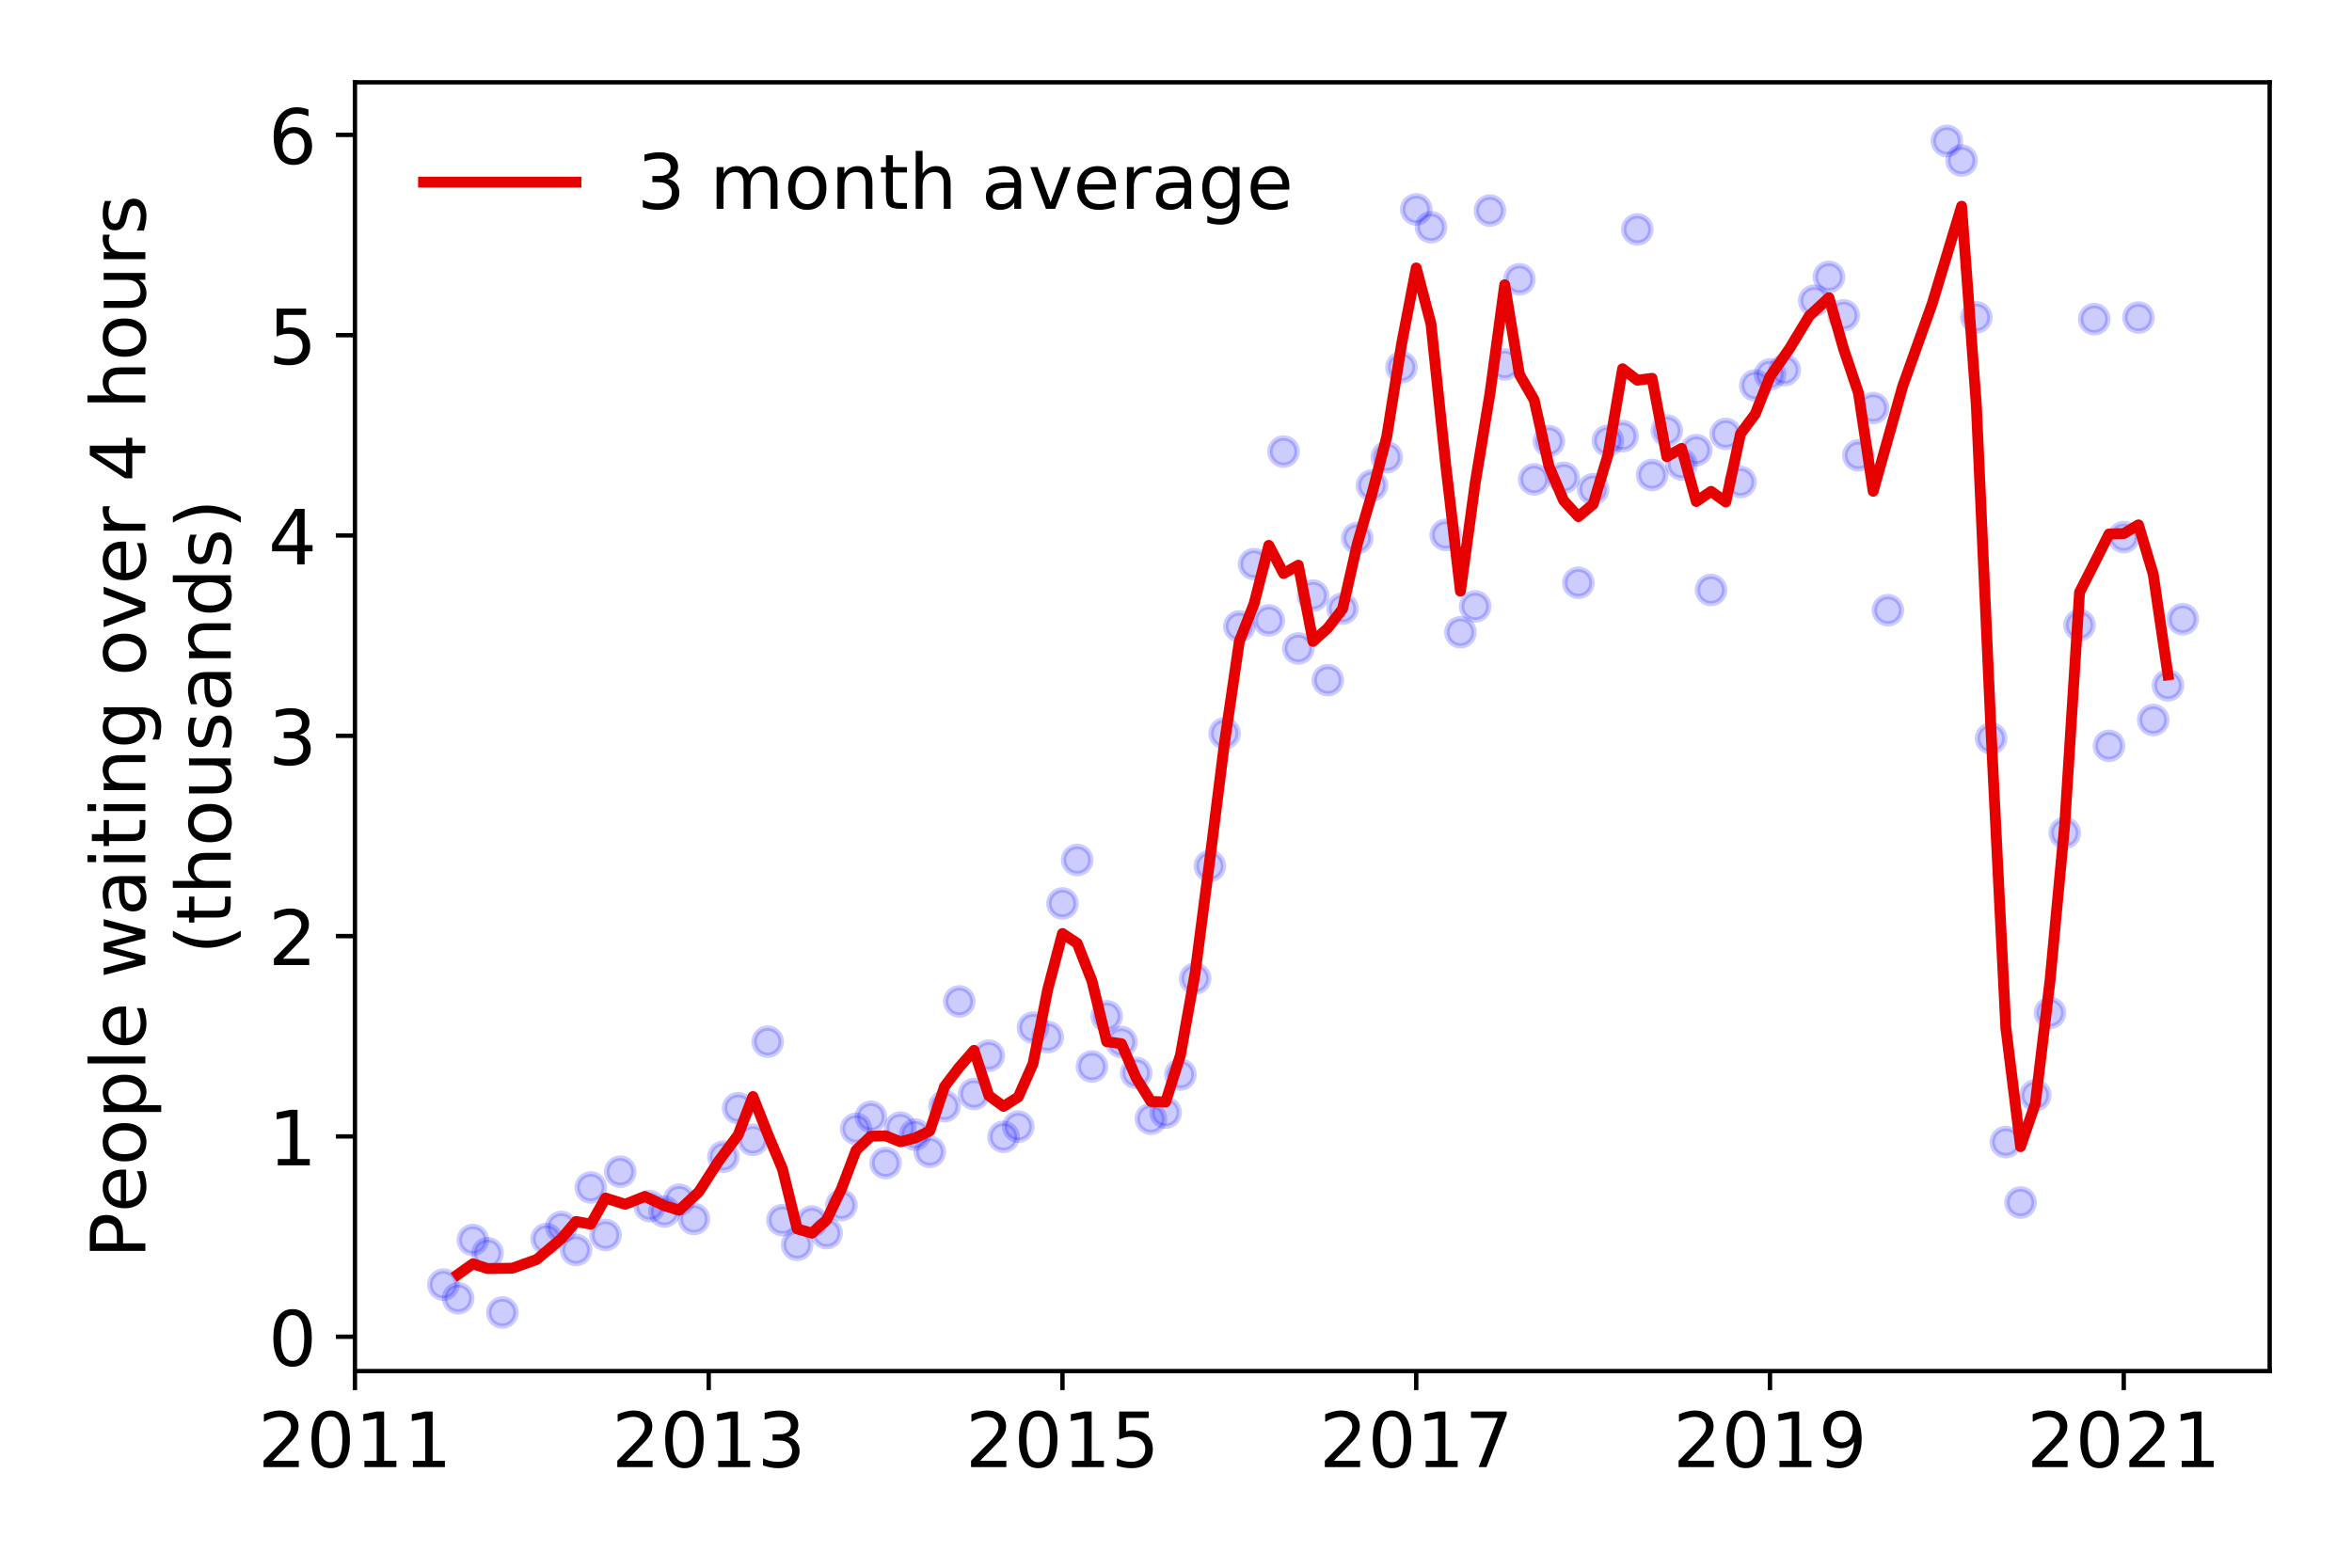 <?xml version="1.0" encoding="utf-8" standalone="no"?>
<!DOCTYPE svg PUBLIC "-//W3C//DTD SVG 1.1//EN"
  "http://www.w3.org/Graphics/SVG/1.1/DTD/svg11.dtd">
<!-- Created with matplotlib (https://matplotlib.org/) -->
<svg height="288pt" version="1.1" viewBox="0 0 432 288" width="432pt" xmlns="http://www.w3.org/2000/svg" xmlns:xlink="http://www.w3.org/1999/xlink">
 <defs>
  <style type="text/css">
*{stroke-linecap:butt;stroke-linejoin:round;}
  </style>
 </defs>
 <g id="figure_1">
  <g id="patch_1">
   <path d="M 0 288 
L 432 288 
L 432 0 
L 0 0 
z
" style="fill:#ffffff;"/>
  </g>
  <g id="axes_1">
   <g id="patch_2">
    <path d="M 65.195 251.88 
L 416.88 251.88 
L 416.88 15.12 
L 65.195 15.12 
z
" style="fill:#ffffff;"/>
   </g>
   <g id="matplotlib.axis_1">
    <g id="xtick_1">
     <g id="line2d_1">
      <defs>
       <path d="M 0 0 
L 0 3.5 
" id="md098ef3bc3" style="stroke:#000000;stroke-width:0.8;"/>
      </defs>
      <g>
       <use style="stroke:#000000;stroke-width:0.8;" x="65.195" xlink:href="#md098ef3bc3" y="251.88"/>
      </g>
     </g>
     <g id="text_1">
      <!-- 2011 -->
      <defs>
       <path d="M 19.188 8.297 
L 53.609 8.297 
L 53.609 0 
L 7.328 0 
L 7.328 8.297 
Q 12.938 14.109 22.625 23.891 
Q 32.328 33.688 34.812 36.531 
Q 39.547 41.844 41.422 45.531 
Q 43.312 49.219 43.312 52.781 
Q 43.312 58.594 39.234 62.25 
Q 35.156 65.922 28.609 65.922 
Q 23.969 65.922 18.812 64.312 
Q 13.672 62.703 7.812 59.422 
L 7.812 69.391 
Q 13.766 71.781 18.938 73 
Q 24.125 74.219 28.422 74.219 
Q 39.75 74.219 46.484 68.547 
Q 53.219 62.891 53.219 53.422 
Q 53.219 48.922 51.531 44.891 
Q 49.859 40.875 45.406 35.406 
Q 44.188 33.984 37.641 27.219 
Q 31.109 20.453 19.188 8.297 
z
" id="DejaVuSans-50"/>
       <path d="M 31.781 66.406 
Q 24.172 66.406 20.328 58.906 
Q 16.5 51.422 16.5 36.375 
Q 16.5 21.391 20.328 13.891 
Q 24.172 6.391 31.781 6.391 
Q 39.453 6.391 43.281 13.891 
Q 47.125 21.391 47.125 36.375 
Q 47.125 51.422 43.281 58.906 
Q 39.453 66.406 31.781 66.406 
z
M 31.781 74.219 
Q 44.047 74.219 50.516 64.516 
Q 56.984 54.828 56.984 36.375 
Q 56.984 17.969 50.516 8.266 
Q 44.047 -1.422 31.781 -1.422 
Q 19.531 -1.422 13.062 8.266 
Q 6.594 17.969 6.594 36.375 
Q 6.594 54.828 13.062 64.516 
Q 19.531 74.219 31.781 74.219 
z
" id="DejaVuSans-48"/>
       <path d="M 12.406 8.297 
L 28.516 8.297 
L 28.516 63.922 
L 10.984 60.406 
L 10.984 69.391 
L 28.422 72.906 
L 38.281 72.906 
L 38.281 8.297 
L 54.391 8.297 
L 54.391 0 
L 12.406 0 
z
" id="DejaVuSans-49"/>
      </defs>
      <g transform="translate(47.38 269.518)scale(0.14 -0.14)">
       <use xlink:href="#DejaVuSans-50"/>
       <use x="63.623" xlink:href="#DejaVuSans-48"/>
       <use x="127.246" xlink:href="#DejaVuSans-49"/>
       <use x="190.869" xlink:href="#DejaVuSans-49"/>
      </g>
     </g>
    </g>
    <g id="xtick_2">
     <g id="line2d_2">
      <g>
       <use style="stroke:#000000;stroke-width:0.8;" x="130.171" xlink:href="#md098ef3bc3" y="251.88"/>
      </g>
     </g>
     <g id="text_2">
      <!-- 2013 -->
      <defs>
       <path d="M 40.578 39.312 
Q 47.656 37.797 51.625 33 
Q 55.609 28.219 55.609 21.188 
Q 55.609 10.406 48.188 4.484 
Q 40.766 -1.422 27.094 -1.422 
Q 22.516 -1.422 17.656 -0.516 
Q 12.797 0.391 7.625 2.203 
L 7.625 11.719 
Q 11.719 9.328 16.594 8.109 
Q 21.484 6.891 26.812 6.891 
Q 36.078 6.891 40.938 10.547 
Q 45.797 14.203 45.797 21.188 
Q 45.797 27.641 41.281 31.266 
Q 36.766 34.906 28.719 34.906 
L 20.219 34.906 
L 20.219 43.016 
L 29.109 43.016 
Q 36.375 43.016 40.234 45.922 
Q 44.094 48.828 44.094 54.297 
Q 44.094 59.906 40.109 62.906 
Q 36.141 65.922 28.719 65.922 
Q 24.656 65.922 20.016 65.031 
Q 15.375 64.156 9.812 62.312 
L 9.812 71.094 
Q 15.438 72.656 20.344 73.438 
Q 25.25 74.219 29.594 74.219 
Q 40.828 74.219 47.359 69.109 
Q 53.906 64.016 53.906 55.328 
Q 53.906 49.266 50.438 45.094 
Q 46.969 40.922 40.578 39.312 
z
" id="DejaVuSans-51"/>
      </defs>
      <g transform="translate(112.356 269.518)scale(0.14 -0.14)">
       <use xlink:href="#DejaVuSans-50"/>
       <use x="63.623" xlink:href="#DejaVuSans-48"/>
       <use x="127.246" xlink:href="#DejaVuSans-49"/>
       <use x="190.869" xlink:href="#DejaVuSans-51"/>
      </g>
     </g>
    </g>
    <g id="xtick_3">
     <g id="line2d_3">
      <g>
       <use style="stroke:#000000;stroke-width:0.8;" x="195.148" xlink:href="#md098ef3bc3" y="251.88"/>
      </g>
     </g>
     <g id="text_3">
      <!-- 2015 -->
      <defs>
       <path d="M 10.797 72.906 
L 49.516 72.906 
L 49.516 64.594 
L 19.828 64.594 
L 19.828 46.734 
Q 21.969 47.469 24.109 47.828 
Q 26.266 48.188 28.422 48.188 
Q 40.625 48.188 47.75 41.5 
Q 54.891 34.812 54.891 23.391 
Q 54.891 11.625 47.562 5.094 
Q 40.234 -1.422 26.906 -1.422 
Q 22.312 -1.422 17.547 -0.641 
Q 12.797 0.141 7.719 1.703 
L 7.719 11.625 
Q 12.109 9.234 16.797 8.062 
Q 21.484 6.891 26.703 6.891 
Q 35.156 6.891 40.078 11.328 
Q 45.016 15.766 45.016 23.391 
Q 45.016 31 40.078 35.438 
Q 35.156 39.891 26.703 39.891 
Q 22.75 39.891 18.812 39.016 
Q 14.891 38.141 10.797 36.281 
z
" id="DejaVuSans-53"/>
      </defs>
      <g transform="translate(177.333 269.518)scale(0.14 -0.14)">
       <use xlink:href="#DejaVuSans-50"/>
       <use x="63.623" xlink:href="#DejaVuSans-48"/>
       <use x="127.246" xlink:href="#DejaVuSans-49"/>
       <use x="190.869" xlink:href="#DejaVuSans-53"/>
      </g>
     </g>
    </g>
    <g id="xtick_4">
     <g id="line2d_4">
      <g>
       <use style="stroke:#000000;stroke-width:0.8;" x="260.124" xlink:href="#md098ef3bc3" y="251.88"/>
      </g>
     </g>
     <g id="text_4">
      <!-- 2017 -->
      <defs>
       <path d="M 8.203 72.906 
L 55.078 72.906 
L 55.078 68.703 
L 28.609 0 
L 18.312 0 
L 43.219 64.594 
L 8.203 64.594 
z
" id="DejaVuSans-55"/>
      </defs>
      <g transform="translate(242.309 269.518)scale(0.14 -0.14)">
       <use xlink:href="#DejaVuSans-50"/>
       <use x="63.623" xlink:href="#DejaVuSans-48"/>
       <use x="127.246" xlink:href="#DejaVuSans-49"/>
       <use x="190.869" xlink:href="#DejaVuSans-55"/>
      </g>
     </g>
    </g>
    <g id="xtick_5">
     <g id="line2d_5">
      <g>
       <use style="stroke:#000000;stroke-width:0.8;" x="325.101" xlink:href="#md098ef3bc3" y="251.88"/>
      </g>
     </g>
     <g id="text_5">
      <!-- 2019 -->
      <defs>
       <path d="M 10.984 1.516 
L 10.984 10.5 
Q 14.703 8.734 18.5 7.812 
Q 22.312 6.891 25.984 6.891 
Q 35.75 6.891 40.891 13.453 
Q 46.047 20.016 46.781 33.406 
Q 43.953 29.203 39.594 26.953 
Q 35.25 24.703 29.984 24.703 
Q 19.047 24.703 12.672 31.312 
Q 6.297 37.938 6.297 49.422 
Q 6.297 60.641 12.938 67.422 
Q 19.578 74.219 30.609 74.219 
Q 43.266 74.219 49.922 64.516 
Q 56.594 54.828 56.594 36.375 
Q 56.594 19.141 48.406 8.859 
Q 40.234 -1.422 26.422 -1.422 
Q 22.703 -1.422 18.891 -0.688 
Q 15.094 0.047 10.984 1.516 
z
M 30.609 32.422 
Q 37.25 32.422 41.125 36.953 
Q 45.016 41.5 45.016 49.422 
Q 45.016 57.281 41.125 61.844 
Q 37.25 66.406 30.609 66.406 
Q 23.969 66.406 20.094 61.844 
Q 16.219 57.281 16.219 49.422 
Q 16.219 41.5 20.094 36.953 
Q 23.969 32.422 30.609 32.422 
z
" id="DejaVuSans-57"/>
      </defs>
      <g transform="translate(307.286 269.518)scale(0.14 -0.14)">
       <use xlink:href="#DejaVuSans-50"/>
       <use x="63.623" xlink:href="#DejaVuSans-48"/>
       <use x="127.246" xlink:href="#DejaVuSans-49"/>
       <use x="190.869" xlink:href="#DejaVuSans-57"/>
      </g>
     </g>
    </g>
    <g id="xtick_6">
     <g id="line2d_6">
      <g>
       <use style="stroke:#000000;stroke-width:0.8;" x="390.077" xlink:href="#md098ef3bc3" y="251.88"/>
      </g>
     </g>
     <g id="text_6">
      <!-- 2021 -->
      <g transform="translate(372.262 269.518)scale(0.14 -0.14)">
       <use xlink:href="#DejaVuSans-50"/>
       <use x="63.623" xlink:href="#DejaVuSans-48"/>
       <use x="127.246" xlink:href="#DejaVuSans-50"/>
       <use x="190.869" xlink:href="#DejaVuSans-49"/>
      </g>
     </g>
    </g>
   </g>
   <g id="matplotlib.axis_2">
    <g id="ytick_1">
     <g id="line2d_7">
      <defs>
       <path d="M 0 0 
L -3.5 0 
" id="m9b64eb8fa5" style="stroke:#000000;stroke-width:0.8;"/>
      </defs>
      <g>
       <use style="stroke:#000000;stroke-width:0.8;" x="65.195" xlink:href="#m9b64eb8fa5" y="245.571"/>
      </g>
     </g>
     <g id="text_7">
      <!-- 0 -->
      <g transform="translate(49.288 250.89)scale(0.14 -0.14)">
       <use xlink:href="#DejaVuSans-48"/>
      </g>
     </g>
    </g>
    <g id="ytick_2">
     <g id="line2d_8">
      <g>
       <use style="stroke:#000000;stroke-width:0.8;" x="65.195" xlink:href="#m9b64eb8fa5" y="208.772"/>
      </g>
     </g>
     <g id="text_8">
      <!-- 1 -->
      <g transform="translate(49.288 214.091)scale(0.14 -0.14)">
       <use xlink:href="#DejaVuSans-49"/>
      </g>
     </g>
    </g>
    <g id="ytick_3">
     <g id="line2d_9">
      <g>
       <use style="stroke:#000000;stroke-width:0.8;" x="65.195" xlink:href="#m9b64eb8fa5" y="171.973"/>
      </g>
     </g>
     <g id="text_9">
      <!-- 2 -->
      <g transform="translate(49.288 177.292)scale(0.14 -0.14)">
       <use xlink:href="#DejaVuSans-50"/>
      </g>
     </g>
    </g>
    <g id="ytick_4">
     <g id="line2d_10">
      <g>
       <use style="stroke:#000000;stroke-width:0.8;" x="65.195" xlink:href="#m9b64eb8fa5" y="135.174"/>
      </g>
     </g>
     <g id="text_10">
      <!-- 3 -->
      <g transform="translate(49.288 140.493)scale(0.14 -0.14)">
       <use xlink:href="#DejaVuSans-51"/>
      </g>
     </g>
    </g>
    <g id="ytick_5">
     <g id="line2d_11">
      <g>
       <use style="stroke:#000000;stroke-width:0.8;" x="65.195" xlink:href="#m9b64eb8fa5" y="98.376"/>
      </g>
     </g>
     <g id="text_11">
      <!-- 4 -->
      <defs>
       <path d="M 37.797 64.312 
L 12.891 25.391 
L 37.797 25.391 
z
M 35.203 72.906 
L 47.609 72.906 
L 47.609 25.391 
L 58.016 25.391 
L 58.016 17.188 
L 47.609 17.188 
L 47.609 0 
L 37.797 0 
L 37.797 17.188 
L 4.891 17.188 
L 4.891 26.703 
z
" id="DejaVuSans-52"/>
      </defs>
      <g transform="translate(49.288 103.694)scale(0.14 -0.14)">
       <use xlink:href="#DejaVuSans-52"/>
      </g>
     </g>
    </g>
    <g id="ytick_6">
     <g id="line2d_12">
      <g>
       <use style="stroke:#000000;stroke-width:0.8;" x="65.195" xlink:href="#m9b64eb8fa5" y="61.577"/>
      </g>
     </g>
     <g id="text_12">
      <!-- 5 -->
      <g transform="translate(49.288 66.896)scale(0.14 -0.14)">
       <use xlink:href="#DejaVuSans-53"/>
      </g>
     </g>
    </g>
    <g id="ytick_7">
     <g id="line2d_13">
      <g>
       <use style="stroke:#000000;stroke-width:0.8;" x="65.195" xlink:href="#m9b64eb8fa5" y="24.778"/>
      </g>
     </g>
     <g id="text_13">
      <!-- 6 -->
      <defs>
       <path d="M 33.016 40.375 
Q 26.375 40.375 22.484 35.828 
Q 18.609 31.297 18.609 23.391 
Q 18.609 15.531 22.484 10.953 
Q 26.375 6.391 33.016 6.391 
Q 39.656 6.391 43.531 10.953 
Q 47.406 15.531 47.406 23.391 
Q 47.406 31.297 43.531 35.828 
Q 39.656 40.375 33.016 40.375 
z
M 52.594 71.297 
L 52.594 62.312 
Q 48.875 64.062 45.094 64.984 
Q 41.312 65.922 37.594 65.922 
Q 27.828 65.922 22.672 59.328 
Q 17.531 52.734 16.797 39.406 
Q 19.672 43.656 24.016 45.922 
Q 28.375 48.188 33.594 48.188 
Q 44.578 48.188 50.953 41.516 
Q 57.328 34.859 57.328 23.391 
Q 57.328 12.156 50.688 5.359 
Q 44.047 -1.422 33.016 -1.422 
Q 20.359 -1.422 13.672 8.266 
Q 6.984 17.969 6.984 36.375 
Q 6.984 53.656 15.188 63.938 
Q 23.391 74.219 37.203 74.219 
Q 40.922 74.219 44.703 73.484 
Q 48.484 72.75 52.594 71.297 
z
" id="DejaVuSans-54"/>
      </defs>
      <g transform="translate(49.288 30.097)scale(0.14 -0.14)">
       <use xlink:href="#DejaVuSans-54"/>
      </g>
     </g>
    </g>
    <g id="text_14">
     <!-- People waiting over 4 hours -->
     <defs>
      <path d="M 19.672 64.797 
L 19.672 37.406 
L 32.078 37.406 
Q 38.969 37.406 42.719 40.969 
Q 46.484 44.531 46.484 51.125 
Q 46.484 57.672 42.719 61.234 
Q 38.969 64.797 32.078 64.797 
z
M 9.812 72.906 
L 32.078 72.906 
Q 44.344 72.906 50.609 67.359 
Q 56.891 61.812 56.891 51.125 
Q 56.891 40.328 50.609 34.812 
Q 44.344 29.297 32.078 29.297 
L 19.672 29.297 
L 19.672 0 
L 9.812 0 
z
" id="DejaVuSans-80"/>
      <path d="M 56.203 29.594 
L 56.203 25.203 
L 14.891 25.203 
Q 15.484 15.922 20.484 11.062 
Q 25.484 6.203 34.422 6.203 
Q 39.594 6.203 44.453 7.469 
Q 49.312 8.734 54.109 11.281 
L 54.109 2.781 
Q 49.266 0.734 44.188 -0.344 
Q 39.109 -1.422 33.891 -1.422 
Q 20.797 -1.422 13.156 6.188 
Q 5.516 13.812 5.516 26.812 
Q 5.516 40.234 12.766 48.109 
Q 20.016 56 32.328 56 
Q 43.359 56 49.781 48.891 
Q 56.203 41.797 56.203 29.594 
z
M 47.219 32.234 
Q 47.125 39.594 43.094 43.984 
Q 39.062 48.391 32.422 48.391 
Q 24.906 48.391 20.391 44.141 
Q 15.875 39.891 15.188 32.172 
z
" id="DejaVuSans-101"/>
      <path d="M 30.609 48.391 
Q 23.391 48.391 19.188 42.75 
Q 14.984 37.109 14.984 27.297 
Q 14.984 17.484 19.156 11.844 
Q 23.344 6.203 30.609 6.203 
Q 37.797 6.203 41.984 11.859 
Q 46.188 17.531 46.188 27.297 
Q 46.188 37.016 41.984 42.703 
Q 37.797 48.391 30.609 48.391 
z
M 30.609 56 
Q 42.328 56 49.016 48.375 
Q 55.719 40.766 55.719 27.297 
Q 55.719 13.875 49.016 6.219 
Q 42.328 -1.422 30.609 -1.422 
Q 18.844 -1.422 12.172 6.219 
Q 5.516 13.875 5.516 27.297 
Q 5.516 40.766 12.172 48.375 
Q 18.844 56 30.609 56 
z
" id="DejaVuSans-111"/>
      <path d="M 18.109 8.203 
L 18.109 -20.797 
L 9.078 -20.797 
L 9.078 54.688 
L 18.109 54.688 
L 18.109 46.391 
Q 20.953 51.266 25.266 53.625 
Q 29.594 56 35.594 56 
Q 45.562 56 51.781 48.094 
Q 58.016 40.188 58.016 27.297 
Q 58.016 14.406 51.781 6.484 
Q 45.562 -1.422 35.594 -1.422 
Q 29.594 -1.422 25.266 0.953 
Q 20.953 3.328 18.109 8.203 
z
M 48.688 27.297 
Q 48.688 37.203 44.609 42.844 
Q 40.531 48.484 33.406 48.484 
Q 26.266 48.484 22.188 42.844 
Q 18.109 37.203 18.109 27.297 
Q 18.109 17.391 22.188 11.75 
Q 26.266 6.109 33.406 6.109 
Q 40.531 6.109 44.609 11.75 
Q 48.688 17.391 48.688 27.297 
z
" id="DejaVuSans-112"/>
      <path d="M 9.422 75.984 
L 18.406 75.984 
L 18.406 0 
L 9.422 0 
z
" id="DejaVuSans-108"/>
      <path id="DejaVuSans-32"/>
      <path d="M 4.203 54.688 
L 13.188 54.688 
L 24.422 12.016 
L 35.594 54.688 
L 46.188 54.688 
L 57.422 12.016 
L 68.609 54.688 
L 77.594 54.688 
L 63.281 0 
L 52.688 0 
L 40.922 44.828 
L 29.109 0 
L 18.5 0 
z
" id="DejaVuSans-119"/>
      <path d="M 34.281 27.484 
Q 23.391 27.484 19.188 25 
Q 14.984 22.516 14.984 16.5 
Q 14.984 11.719 18.141 8.906 
Q 21.297 6.109 26.703 6.109 
Q 34.188 6.109 38.703 11.406 
Q 43.219 16.703 43.219 25.484 
L 43.219 27.484 
z
M 52.203 31.203 
L 52.203 0 
L 43.219 0 
L 43.219 8.297 
Q 40.141 3.328 35.547 0.953 
Q 30.953 -1.422 24.312 -1.422 
Q 15.922 -1.422 10.953 3.297 
Q 6 8.016 6 15.922 
Q 6 25.141 12.172 29.828 
Q 18.359 34.516 30.609 34.516 
L 43.219 34.516 
L 43.219 35.406 
Q 43.219 41.609 39.141 45 
Q 35.062 48.391 27.688 48.391 
Q 23 48.391 18.547 47.266 
Q 14.109 46.141 10.016 43.891 
L 10.016 52.203 
Q 14.938 54.109 19.578 55.047 
Q 24.219 56 28.609 56 
Q 40.484 56 46.344 49.844 
Q 52.203 43.703 52.203 31.203 
z
" id="DejaVuSans-97"/>
      <path d="M 9.422 54.688 
L 18.406 54.688 
L 18.406 0 
L 9.422 0 
z
M 9.422 75.984 
L 18.406 75.984 
L 18.406 64.594 
L 9.422 64.594 
z
" id="DejaVuSans-105"/>
      <path d="M 18.312 70.219 
L 18.312 54.688 
L 36.812 54.688 
L 36.812 47.703 
L 18.312 47.703 
L 18.312 18.016 
Q 18.312 11.328 20.141 9.422 
Q 21.969 7.516 27.594 7.516 
L 36.812 7.516 
L 36.812 0 
L 27.594 0 
Q 17.188 0 13.234 3.875 
Q 9.281 7.766 9.281 18.016 
L 9.281 47.703 
L 2.688 47.703 
L 2.688 54.688 
L 9.281 54.688 
L 9.281 70.219 
z
" id="DejaVuSans-116"/>
      <path d="M 54.891 33.016 
L 54.891 0 
L 45.906 0 
L 45.906 32.719 
Q 45.906 40.484 42.875 44.328 
Q 39.844 48.188 33.797 48.188 
Q 26.516 48.188 22.312 43.547 
Q 18.109 38.922 18.109 30.906 
L 18.109 0 
L 9.078 0 
L 9.078 54.688 
L 18.109 54.688 
L 18.109 46.188 
Q 21.344 51.125 25.703 53.562 
Q 30.078 56 35.797 56 
Q 45.219 56 50.047 50.172 
Q 54.891 44.344 54.891 33.016 
z
" id="DejaVuSans-110"/>
      <path d="M 45.406 27.984 
Q 45.406 37.75 41.375 43.109 
Q 37.359 48.484 30.078 48.484 
Q 22.859 48.484 18.828 43.109 
Q 14.797 37.75 14.797 27.984 
Q 14.797 18.266 18.828 12.891 
Q 22.859 7.516 30.078 7.516 
Q 37.359 7.516 41.375 12.891 
Q 45.406 18.266 45.406 27.984 
z
M 54.391 6.781 
Q 54.391 -7.172 48.188 -13.984 
Q 42 -20.797 29.203 -20.797 
Q 24.469 -20.797 20.266 -20.094 
Q 16.062 -19.391 12.109 -17.922 
L 12.109 -9.188 
Q 16.062 -11.328 19.922 -12.344 
Q 23.781 -13.375 27.781 -13.375 
Q 36.625 -13.375 41.016 -8.766 
Q 45.406 -4.156 45.406 5.172 
L 45.406 9.625 
Q 42.625 4.781 38.281 2.391 
Q 33.938 0 27.875 0 
Q 17.828 0 11.672 7.656 
Q 5.516 15.328 5.516 27.984 
Q 5.516 40.672 11.672 48.328 
Q 17.828 56 27.875 56 
Q 33.938 56 38.281 53.609 
Q 42.625 51.219 45.406 46.391 
L 45.406 54.688 
L 54.391 54.688 
z
" id="DejaVuSans-103"/>
      <path d="M 2.984 54.688 
L 12.5 54.688 
L 29.594 8.797 
L 46.688 54.688 
L 56.203 54.688 
L 35.688 0 
L 23.484 0 
z
" id="DejaVuSans-118"/>
      <path d="M 41.109 46.297 
Q 39.594 47.172 37.812 47.578 
Q 36.031 48 33.891 48 
Q 26.266 48 22.188 43.047 
Q 18.109 38.094 18.109 28.812 
L 18.109 0 
L 9.078 0 
L 9.078 54.688 
L 18.109 54.688 
L 18.109 46.188 
Q 20.953 51.172 25.484 53.578 
Q 30.031 56 36.531 56 
Q 37.453 56 38.578 55.875 
Q 39.703 55.766 41.062 55.516 
z
" id="DejaVuSans-114"/>
      <path d="M 54.891 33.016 
L 54.891 0 
L 45.906 0 
L 45.906 32.719 
Q 45.906 40.484 42.875 44.328 
Q 39.844 48.188 33.797 48.188 
Q 26.516 48.188 22.312 43.547 
Q 18.109 38.922 18.109 30.906 
L 18.109 0 
L 9.078 0 
L 9.078 75.984 
L 18.109 75.984 
L 18.109 46.188 
Q 21.344 51.125 25.703 53.562 
Q 30.078 56 35.797 56 
Q 45.219 56 50.047 50.172 
Q 54.891 44.344 54.891 33.016 
z
" id="DejaVuSans-104"/>
      <path d="M 8.5 21.578 
L 8.5 54.688 
L 17.484 54.688 
L 17.484 21.922 
Q 17.484 14.156 20.5 10.266 
Q 23.531 6.391 29.594 6.391 
Q 36.859 6.391 41.078 11.031 
Q 45.312 15.672 45.312 23.688 
L 45.312 54.688 
L 54.297 54.688 
L 54.297 0 
L 45.312 0 
L 45.312 8.406 
Q 42.047 3.422 37.719 1 
Q 33.406 -1.422 27.688 -1.422 
Q 18.266 -1.422 13.375 4.438 
Q 8.5 10.297 8.5 21.578 
z
M 31.109 56 
z
" id="DejaVuSans-117"/>
      <path d="M 44.281 53.078 
L 44.281 44.578 
Q 40.484 46.531 36.375 47.5 
Q 32.281 48.484 27.875 48.484 
Q 21.188 48.484 17.844 46.438 
Q 14.5 44.391 14.5 40.281 
Q 14.5 37.156 16.891 35.375 
Q 19.281 33.594 26.516 31.984 
L 29.594 31.297 
Q 39.156 29.25 43.188 25.516 
Q 47.219 21.781 47.219 15.094 
Q 47.219 7.469 41.188 3.016 
Q 35.156 -1.422 24.609 -1.422 
Q 20.219 -1.422 15.453 -0.562 
Q 10.688 0.297 5.422 2 
L 5.422 11.281 
Q 10.406 8.688 15.234 7.391 
Q 20.062 6.109 24.812 6.109 
Q 31.156 6.109 34.562 8.281 
Q 37.984 10.453 37.984 14.406 
Q 37.984 18.062 35.516 20.016 
Q 33.062 21.969 24.703 23.781 
L 21.578 24.516 
Q 13.234 26.266 9.516 29.906 
Q 5.812 33.547 5.812 39.891 
Q 5.812 47.609 11.281 51.797 
Q 16.75 56 26.812 56 
Q 31.781 56 36.172 55.266 
Q 40.578 54.547 44.281 53.078 
z
" id="DejaVuSans-115"/>
     </defs>
     <g transform="translate(26.699 231.175)rotate(-90)scale(0.14 -0.14)">
      <use xlink:href="#DejaVuSans-80"/>
      <use x="60.256" xlink:href="#DejaVuSans-101"/>
      <use x="121.779" xlink:href="#DejaVuSans-111"/>
      <use x="182.961" xlink:href="#DejaVuSans-112"/>
      <use x="246.438" xlink:href="#DejaVuSans-108"/>
      <use x="274.221" xlink:href="#DejaVuSans-101"/>
      <use x="335.744" xlink:href="#DejaVuSans-32"/>
      <use x="367.531" xlink:href="#DejaVuSans-119"/>
      <use x="449.318" xlink:href="#DejaVuSans-97"/>
      <use x="510.598" xlink:href="#DejaVuSans-105"/>
      <use x="538.381" xlink:href="#DejaVuSans-116"/>
      <use x="577.59" xlink:href="#DejaVuSans-105"/>
      <use x="605.373" xlink:href="#DejaVuSans-110"/>
      <use x="668.752" xlink:href="#DejaVuSans-103"/>
      <use x="732.229" xlink:href="#DejaVuSans-32"/>
      <use x="764.016" xlink:href="#DejaVuSans-111"/>
      <use x="825.197" xlink:href="#DejaVuSans-118"/>
      <use x="884.377" xlink:href="#DejaVuSans-101"/>
      <use x="945.9" xlink:href="#DejaVuSans-114"/>
      <use x="987.014" xlink:href="#DejaVuSans-32"/>
      <use x="1018.801" xlink:href="#DejaVuSans-52"/>
      <use x="1082.424" xlink:href="#DejaVuSans-32"/>
      <use x="1114.211" xlink:href="#DejaVuSans-104"/>
      <use x="1177.59" xlink:href="#DejaVuSans-111"/>
      <use x="1238.771" xlink:href="#DejaVuSans-117"/>
      <use x="1302.15" xlink:href="#DejaVuSans-114"/>
      <use x="1343.264" xlink:href="#DejaVuSans-115"/>
     </g>
     <!-- (thousands) -->
     <defs>
      <path d="M 31 75.875 
Q 24.469 64.656 21.281 53.656 
Q 18.109 42.672 18.109 31.391 
Q 18.109 20.125 21.312 9.062 
Q 24.516 -2 31 -13.188 
L 23.188 -13.188 
Q 15.875 -1.703 12.234 9.375 
Q 8.594 20.453 8.594 31.391 
Q 8.594 42.281 12.203 53.312 
Q 15.828 64.359 23.188 75.875 
z
" id="DejaVuSans-40"/>
      <path d="M 45.406 46.391 
L 45.406 75.984 
L 54.391 75.984 
L 54.391 0 
L 45.406 0 
L 45.406 8.203 
Q 42.578 3.328 38.25 0.953 
Q 33.938 -1.422 27.875 -1.422 
Q 17.969 -1.422 11.734 6.484 
Q 5.516 14.406 5.516 27.297 
Q 5.516 40.188 11.734 48.094 
Q 17.969 56 27.875 56 
Q 33.938 56 38.25 53.625 
Q 42.578 51.266 45.406 46.391 
z
M 14.797 27.297 
Q 14.797 17.391 18.875 11.75 
Q 22.953 6.109 30.078 6.109 
Q 37.203 6.109 41.297 11.75 
Q 45.406 17.391 45.406 27.297 
Q 45.406 37.203 41.297 42.844 
Q 37.203 48.484 30.078 48.484 
Q 22.953 48.484 18.875 42.844 
Q 14.797 37.203 14.797 27.297 
z
" id="DejaVuSans-100"/>
      <path d="M 8.016 75.875 
L 15.828 75.875 
Q 23.141 64.359 26.781 53.312 
Q 30.422 42.281 30.422 31.391 
Q 30.422 20.453 26.781 9.375 
Q 23.141 -1.703 15.828 -13.188 
L 8.016 -13.188 
Q 14.5 -2 17.703 9.062 
Q 20.906 20.125 20.906 31.391 
Q 20.906 42.672 17.703 53.656 
Q 14.5 64.656 8.016 75.875 
z
" id="DejaVuSans-41"/>
     </defs>
     <g transform="translate(42.376 175.325)rotate(-90)scale(0.14 -0.14)">
      <use xlink:href="#DejaVuSans-40"/>
      <use x="39.014" xlink:href="#DejaVuSans-116"/>
      <use x="78.223" xlink:href="#DejaVuSans-104"/>
      <use x="141.602" xlink:href="#DejaVuSans-111"/>
      <use x="202.783" xlink:href="#DejaVuSans-117"/>
      <use x="266.162" xlink:href="#DejaVuSans-115"/>
      <use x="318.262" xlink:href="#DejaVuSans-97"/>
      <use x="379.541" xlink:href="#DejaVuSans-110"/>
      <use x="442.92" xlink:href="#DejaVuSans-100"/>
      <use x="506.396" xlink:href="#DejaVuSans-115"/>
      <use x="558.496" xlink:href="#DejaVuSans-41"/>
     </g>
    </g>
   </g>
   <g id="line2d_14">
    <defs>
     <path d="M 0 2.5 
C 0.663 2.5 1.299 2.237 1.768 1.768 
C 2.237 1.299 2.5 0.663 2.5 0 
C 2.5 -0.663 2.237 -1.299 1.768 -1.768 
C 1.299 -2.237 0.663 -2.5 0 -2.5 
C -0.663 -2.5 -1.299 -2.237 -1.768 -1.768 
C -2.237 -1.299 -2.5 -0.663 -2.5 0 
C -2.5 0.663 -2.237 1.299 -1.768 1.768 
C -1.299 2.237 -0.663 2.5 0 2.5 
z
" id="ma736de1ea8" style="stroke:#0000ff;stroke-opacity:0.2;"/>
    </defs>
    <g clip-path="url(#p70de091b4d)">
     <use style="fill:#0000ff;fill-opacity:0.2;stroke:#0000ff;stroke-opacity:0.2;" x="400.907" xlink:href="#ma736de1ea8" y="113.757"/>
     <use style="fill:#0000ff;fill-opacity:0.2;stroke:#0000ff;stroke-opacity:0.2;" x="398.199" xlink:href="#ma736de1ea8" y="125.901"/>
     <use style="fill:#0000ff;fill-opacity:0.2;stroke:#0000ff;stroke-opacity:0.2;" x="395.492" xlink:href="#ma736de1ea8" y="132.267"/>
     <use style="fill:#0000ff;fill-opacity:0.2;stroke:#0000ff;stroke-opacity:0.2;" x="392.785" xlink:href="#ma736de1ea8" y="58.338"/>
     <use style="fill:#0000ff;fill-opacity:0.2;stroke:#0000ff;stroke-opacity:0.2;" x="390.077" xlink:href="#ma736de1ea8" y="98.67"/>
     <use style="fill:#0000ff;fill-opacity:0.2;stroke:#0000ff;stroke-opacity:0.2;" x="387.37" xlink:href="#ma736de1ea8" y="137.014"/>
     <use style="fill:#0000ff;fill-opacity:0.2;stroke:#0000ff;stroke-opacity:0.2;" x="384.663" xlink:href="#ma736de1ea8" y="58.633"/>
     <use style="fill:#0000ff;fill-opacity:0.2;stroke:#0000ff;stroke-opacity:0.2;" x="381.955" xlink:href="#ma736de1ea8" y="114.825"/>
     <use style="fill:#0000ff;fill-opacity:0.2;stroke:#0000ff;stroke-opacity:0.2;" x="379.248" xlink:href="#ma736de1ea8" y="153.022"/>
     <use style="fill:#0000ff;fill-opacity:0.2;stroke:#0000ff;stroke-opacity:0.2;" x="376.54" xlink:href="#ma736de1ea8" y="186.067"/>
     <use style="fill:#0000ff;fill-opacity:0.2;stroke:#0000ff;stroke-opacity:0.2;" x="373.833" xlink:href="#ma736de1ea8" y="201.228"/>
     <use style="fill:#0000ff;fill-opacity:0.2;stroke:#0000ff;stroke-opacity:0.2;" x="371.126" xlink:href="#ma736de1ea8" y="220.916"/>
     <use style="fill:#0000ff;fill-opacity:0.2;stroke:#0000ff;stroke-opacity:0.2;" x="368.418" xlink:href="#ma736de1ea8" y="209.802"/>
     <use style="fill:#0000ff;fill-opacity:0.2;stroke:#0000ff;stroke-opacity:0.2;" x="365.711" xlink:href="#ma736de1ea8" y="135.653"/>
     <use style="fill:#0000ff;fill-opacity:0.2;stroke:#0000ff;stroke-opacity:0.2;" x="363.004" xlink:href="#ma736de1ea8" y="58.302"/>
     <use style="fill:#0000ff;fill-opacity:0.2;stroke:#0000ff;stroke-opacity:0.2;" x="360.296" xlink:href="#ma736de1ea8" y="29.488"/>
     <use style="fill:#0000ff;fill-opacity:0.2;stroke:#0000ff;stroke-opacity:0.2;" x="357.589" xlink:href="#ma736de1ea8" y="25.882"/>
     <use style="fill:#0000ff;fill-opacity:0.2;stroke:#0000ff;stroke-opacity:0.2;" x="346.76" xlink:href="#ma736de1ea8" y="112.101"/>
     <use style="fill:#0000ff;fill-opacity:0.2;stroke:#0000ff;stroke-opacity:0.2;" x="344.052" xlink:href="#ma736de1ea8" y="74.971"/>
     <use style="fill:#0000ff;fill-opacity:0.2;stroke:#0000ff;stroke-opacity:0.2;" x="341.345" xlink:href="#ma736de1ea8" y="83.656"/>
     <use style="fill:#0000ff;fill-opacity:0.2;stroke:#0000ff;stroke-opacity:0.2;" x="338.638" xlink:href="#ma736de1ea8" y="57.934"/>
     <use style="fill:#0000ff;fill-opacity:0.2;stroke:#0000ff;stroke-opacity:0.2;" x="335.93" xlink:href="#ma736de1ea8" y="50.868"/>
     <use style="fill:#0000ff;fill-opacity:0.2;stroke:#0000ff;stroke-opacity:0.2;" x="333.223" xlink:href="#ma736de1ea8" y="55.247"/>
     <use style="fill:#0000ff;fill-opacity:0.2;stroke:#0000ff;stroke-opacity:0.2;" x="327.808" xlink:href="#ma736de1ea8" y="67.98"/>
     <use style="fill:#0000ff;fill-opacity:0.2;stroke:#0000ff;stroke-opacity:0.2;" x="325.101" xlink:href="#ma736de1ea8" y="68.789"/>
     <use style="fill:#0000ff;fill-opacity:0.2;stroke:#0000ff;stroke-opacity:0.2;" x="322.393" xlink:href="#ma736de1ea8" y="70.813"/>
     <use style="fill:#0000ff;fill-opacity:0.2;stroke:#0000ff;stroke-opacity:0.2;" x="319.686" xlink:href="#ma736de1ea8" y="88.55"/>
     <use style="fill:#0000ff;fill-opacity:0.2;stroke:#0000ff;stroke-opacity:0.2;" x="316.979" xlink:href="#ma736de1ea8" y="79.719"/>
     <use style="fill:#0000ff;fill-opacity:0.2;stroke:#0000ff;stroke-opacity:0.2;" x="314.271" xlink:href="#ma736de1ea8" y="108.385"/>
     <use style="fill:#0000ff;fill-opacity:0.2;stroke:#0000ff;stroke-opacity:0.2;" x="311.564" xlink:href="#ma736de1ea8" y="82.699"/>
     <use style="fill:#0000ff;fill-opacity:0.2;stroke:#0000ff;stroke-opacity:0.2;" x="308.857" xlink:href="#ma736de1ea8" y="85.312"/>
     <use style="fill:#0000ff;fill-opacity:0.2;stroke:#0000ff;stroke-opacity:0.2;" x="306.149" xlink:href="#ma736de1ea8" y="79.093"/>
     <use style="fill:#0000ff;fill-opacity:0.2;stroke:#0000ff;stroke-opacity:0.2;" x="303.442" xlink:href="#ma736de1ea8" y="87.262"/>
     <use style="fill:#0000ff;fill-opacity:0.2;stroke:#0000ff;stroke-opacity:0.2;" x="300.735" xlink:href="#ma736de1ea8" y="42.147"/>
     <use style="fill:#0000ff;fill-opacity:0.2;stroke:#0000ff;stroke-opacity:0.2;" x="298.027" xlink:href="#ma736de1ea8" y="80.123"/>
     <use style="fill:#0000ff;fill-opacity:0.2;stroke:#0000ff;stroke-opacity:0.2;" x="295.32" xlink:href="#ma736de1ea8" y="80.97"/>
     <use style="fill:#0000ff;fill-opacity:0.2;stroke:#0000ff;stroke-opacity:0.2;" x="292.613" xlink:href="#ma736de1ea8" y="89.875"/>
     <use style="fill:#0000ff;fill-opacity:0.2;stroke:#0000ff;stroke-opacity:0.2;" x="289.905" xlink:href="#ma736de1ea8" y="107.06"/>
     <use style="fill:#0000ff;fill-opacity:0.2;stroke:#0000ff;stroke-opacity:0.2;" x="287.198" xlink:href="#ma736de1ea8" y="87.777"/>
     <use style="fill:#0000ff;fill-opacity:0.2;stroke:#0000ff;stroke-opacity:0.2;" x="284.49" xlink:href="#ma736de1ea8" y="81.043"/>
     <use style="fill:#0000ff;fill-opacity:0.2;stroke:#0000ff;stroke-opacity:0.2;" x="281.783" xlink:href="#ma736de1ea8" y="88.072"/>
     <use style="fill:#0000ff;fill-opacity:0.2;stroke:#0000ff;stroke-opacity:0.2;" x="279.076" xlink:href="#ma736de1ea8" y="51.31"/>
     <use style="fill:#0000ff;fill-opacity:0.2;stroke:#0000ff;stroke-opacity:0.2;" x="276.368" xlink:href="#ma736de1ea8" y="66.949"/>
     <use style="fill:#0000ff;fill-opacity:0.2;stroke:#0000ff;stroke-opacity:0.2;" x="273.661" xlink:href="#ma736de1ea8" y="38.688"/>
     <use style="fill:#0000ff;fill-opacity:0.2;stroke:#0000ff;stroke-opacity:0.2;" x="270.954" xlink:href="#ma736de1ea8" y="111.402"/>
     <use style="fill:#0000ff;fill-opacity:0.2;stroke:#0000ff;stroke-opacity:0.2;" x="268.246" xlink:href="#ma736de1ea8" y="116.149"/>
     <use style="fill:#0000ff;fill-opacity:0.2;stroke:#0000ff;stroke-opacity:0.2;" x="265.539" xlink:href="#ma736de1ea8" y="98.265"/>
     <use style="fill:#0000ff;fill-opacity:0.2;stroke:#0000ff;stroke-opacity:0.2;" x="262.832" xlink:href="#ma736de1ea8" y="41.742"/>
     <use style="fill:#0000ff;fill-opacity:0.2;stroke:#0000ff;stroke-opacity:0.2;" x="260.124" xlink:href="#ma736de1ea8" y="38.467"/>
     <use style="fill:#0000ff;fill-opacity:0.2;stroke:#0000ff;stroke-opacity:0.2;" x="257.417" xlink:href="#ma736de1ea8" y="67.464"/>
     <use style="fill:#0000ff;fill-opacity:0.2;stroke:#0000ff;stroke-opacity:0.2;" x="254.71" xlink:href="#ma736de1ea8" y="83.987"/>
     <use style="fill:#0000ff;fill-opacity:0.2;stroke:#0000ff;stroke-opacity:0.2;" x="252.002" xlink:href="#ma736de1ea8" y="89.176"/>
     <use style="fill:#0000ff;fill-opacity:0.2;stroke:#0000ff;stroke-opacity:0.2;" x="249.295" xlink:href="#ma736de1ea8" y="98.854"/>
     <use style="fill:#0000ff;fill-opacity:0.2;stroke:#0000ff;stroke-opacity:0.2;" x="246.588" xlink:href="#ma736de1ea8" y="111.807"/>
     <use style="fill:#0000ff;fill-opacity:0.2;stroke:#0000ff;stroke-opacity:0.2;" x="243.88" xlink:href="#ma736de1ea8" y="124.944"/>
     <use style="fill:#0000ff;fill-opacity:0.2;stroke:#0000ff;stroke-opacity:0.2;" x="241.173" xlink:href="#ma736de1ea8" y="109.415"/>
     <use style="fill:#0000ff;fill-opacity:0.2;stroke:#0000ff;stroke-opacity:0.2;" x="238.466" xlink:href="#ma736de1ea8" y="119.13"/>
     <use style="fill:#0000ff;fill-opacity:0.2;stroke:#0000ff;stroke-opacity:0.2;" x="235.758" xlink:href="#ma736de1ea8" y="82.957"/>
     <use style="fill:#0000ff;fill-opacity:0.2;stroke:#0000ff;stroke-opacity:0.2;" x="233.051" xlink:href="#ma736de1ea8" y="113.978"/>
     <use style="fill:#0000ff;fill-opacity:0.2;stroke:#0000ff;stroke-opacity:0.2;" x="230.343" xlink:href="#ma736de1ea8" y="103.638"/>
     <use style="fill:#0000ff;fill-opacity:0.2;stroke:#0000ff;stroke-opacity:0.2;" x="227.636" xlink:href="#ma736de1ea8" y="115.082"/>
     <use style="fill:#0000ff;fill-opacity:0.2;stroke:#0000ff;stroke-opacity:0.2;" x="224.929" xlink:href="#ma736de1ea8" y="134.733"/>
     <use style="fill:#0000ff;fill-opacity:0.2;stroke:#0000ff;stroke-opacity:0.2;" x="222.221" xlink:href="#ma736de1ea8" y="159.094"/>
     <use style="fill:#0000ff;fill-opacity:0.2;stroke:#0000ff;stroke-opacity:0.2;" x="219.514" xlink:href="#ma736de1ea8" y="179.775"/>
     <use style="fill:#0000ff;fill-opacity:0.2;stroke:#0000ff;stroke-opacity:0.2;" x="216.807" xlink:href="#ma736de1ea8" y="197.401"/>
     <use style="fill:#0000ff;fill-opacity:0.2;stroke:#0000ff;stroke-opacity:0.2;" x="214.099" xlink:href="#ma736de1ea8" y="204.393"/>
     <use style="fill:#0000ff;fill-opacity:0.2;stroke:#0000ff;stroke-opacity:0.2;" x="211.392" xlink:href="#ma736de1ea8" y="205.534"/>
     <use style="fill:#0000ff;fill-opacity:0.2;stroke:#0000ff;stroke-opacity:0.2;" x="208.685" xlink:href="#ma736de1ea8" y="197.107"/>
     <use style="fill:#0000ff;fill-opacity:0.2;stroke:#0000ff;stroke-opacity:0.2;" x="205.977" xlink:href="#ma736de1ea8" y="191.44"/>
     <use style="fill:#0000ff;fill-opacity:0.2;stroke:#0000ff;stroke-opacity:0.2;" x="203.27" xlink:href="#ma736de1ea8" y="186.693"/>
     <use style="fill:#0000ff;fill-opacity:0.2;stroke:#0000ff;stroke-opacity:0.2;" x="200.563" xlink:href="#ma736de1ea8" y="195.929"/>
     <use style="fill:#0000ff;fill-opacity:0.2;stroke:#0000ff;stroke-opacity:0.2;" x="197.855" xlink:href="#ma736de1ea8" y="157.99"/>
     <use style="fill:#0000ff;fill-opacity:0.2;stroke:#0000ff;stroke-opacity:0.2;" x="195.148" xlink:href="#ma736de1ea8" y="165.975"/>
     <use style="fill:#0000ff;fill-opacity:0.2;stroke:#0000ff;stroke-opacity:0.2;" x="192.441" xlink:href="#ma736de1ea8" y="190.52"/>
     <use style="fill:#0000ff;fill-opacity:0.2;stroke:#0000ff;stroke-opacity:0.2;" x="189.733" xlink:href="#ma736de1ea8" y="188.79"/>
     <use style="fill:#0000ff;fill-opacity:0.2;stroke:#0000ff;stroke-opacity:0.2;" x="187.026" xlink:href="#ma736de1ea8" y="206.969"/>
     <use style="fill:#0000ff;fill-opacity:0.2;stroke:#0000ff;stroke-opacity:0.2;" x="184.318" xlink:href="#ma736de1ea8" y="208.846"/>
     <use style="fill:#0000ff;fill-opacity:0.2;stroke:#0000ff;stroke-opacity:0.2;" x="181.611" xlink:href="#ma736de1ea8" y="193.942"/>
     <use style="fill:#0000ff;fill-opacity:0.2;stroke:#0000ff;stroke-opacity:0.2;" x="178.904" xlink:href="#ma736de1ea8" y="200.971"/>
     <use style="fill:#0000ff;fill-opacity:0.2;stroke:#0000ff;stroke-opacity:0.2;" x="176.196" xlink:href="#ma736de1ea8" y="183.97"/>
     <use style="fill:#0000ff;fill-opacity:0.2;stroke:#0000ff;stroke-opacity:0.2;" x="173.489" xlink:href="#ma736de1ea8" y="203.215"/>
     <use style="fill:#0000ff;fill-opacity:0.2;stroke:#0000ff;stroke-opacity:0.2;" x="170.782" xlink:href="#ma736de1ea8" y="211.606"/>
     <use style="fill:#0000ff;fill-opacity:0.2;stroke:#0000ff;stroke-opacity:0.2;" x="168.074" xlink:href="#ma736de1ea8" y="208.441"/>
     <use style="fill:#0000ff;fill-opacity:0.2;stroke:#0000ff;stroke-opacity:0.2;" x="165.367" xlink:href="#ma736de1ea8" y="207.153"/>
     <use style="fill:#0000ff;fill-opacity:0.2;stroke:#0000ff;stroke-opacity:0.2;" x="162.66" xlink:href="#ma736de1ea8" y="213.666"/>
     <use style="fill:#0000ff;fill-opacity:0.2;stroke:#0000ff;stroke-opacity:0.2;" x="159.952" xlink:href="#ma736de1ea8" y="205.166"/>
     <use style="fill:#0000ff;fill-opacity:0.2;stroke:#0000ff;stroke-opacity:0.2;" x="157.245" xlink:href="#ma736de1ea8" y="207.374"/>
     <use style="fill:#0000ff;fill-opacity:0.2;stroke:#0000ff;stroke-opacity:0.2;" x="154.538" xlink:href="#ma736de1ea8" y="221.394"/>
     <use style="fill:#0000ff;fill-opacity:0.2;stroke:#0000ff;stroke-opacity:0.2;" x="151.83" xlink:href="#ma736de1ea8" y="226.546"/>
     <use style="fill:#0000ff;fill-opacity:0.2;stroke:#0000ff;stroke-opacity:0.2;" x="149.123" xlink:href="#ma736de1ea8" y="224.412"/>
     <use style="fill:#0000ff;fill-opacity:0.2;stroke:#0000ff;stroke-opacity:0.2;" x="146.416" xlink:href="#ma736de1ea8" y="228.68"/>
     <use style="fill:#0000ff;fill-opacity:0.2;stroke:#0000ff;stroke-opacity:0.2;" x="143.708" xlink:href="#ma736de1ea8" y="224.154"/>
     <use style="fill:#0000ff;fill-opacity:0.2;stroke:#0000ff;stroke-opacity:0.2;" x="141.001" xlink:href="#ma736de1ea8" y="191.366"/>
     <use style="fill:#0000ff;fill-opacity:0.2;stroke:#0000ff;stroke-opacity:0.2;" x="138.293" xlink:href="#ma736de1ea8" y="209.398"/>
     <use style="fill:#0000ff;fill-opacity:0.2;stroke:#0000ff;stroke-opacity:0.2;" x="135.586" xlink:href="#ma736de1ea8" y="203.583"/>
     <use style="fill:#0000ff;fill-opacity:0.2;stroke:#0000ff;stroke-opacity:0.2;" x="132.879" xlink:href="#ma736de1ea8" y="212.489"/>
     <use style="fill:#0000ff;fill-opacity:0.2;stroke:#0000ff;stroke-opacity:0.2;" x="127.464" xlink:href="#ma736de1ea8" y="223.933"/>
     <use style="fill:#0000ff;fill-opacity:0.2;stroke:#0000ff;stroke-opacity:0.2;" x="124.757" xlink:href="#ma736de1ea8" y="220.4"/>
     <use style="fill:#0000ff;fill-opacity:0.2;stroke:#0000ff;stroke-opacity:0.2;" x="122.049" xlink:href="#ma736de1ea8" y="222.572"/>
     <use style="fill:#0000ff;fill-opacity:0.2;stroke:#0000ff;stroke-opacity:0.2;" x="119.342" xlink:href="#ma736de1ea8" y="221.578"/>
     <use style="fill:#0000ff;fill-opacity:0.2;stroke:#0000ff;stroke-opacity:0.2;" x="113.927" xlink:href="#ma736de1ea8" y="215.249"/>
     <use style="fill:#0000ff;fill-opacity:0.2;stroke:#0000ff;stroke-opacity:0.2;" x="111.22" xlink:href="#ma736de1ea8" y="226.877"/>
     <use style="fill:#0000ff;fill-opacity:0.2;stroke:#0000ff;stroke-opacity:0.2;" x="108.513" xlink:href="#ma736de1ea8" y="218.156"/>
     <use style="fill:#0000ff;fill-opacity:0.2;stroke:#0000ff;stroke-opacity:0.2;" x="105.805" xlink:href="#ma736de1ea8" y="229.637"/>
     <use style="fill:#0000ff;fill-opacity:0.2;stroke:#0000ff;stroke-opacity:0.2;" x="103.098" xlink:href="#ma736de1ea8" y="225.405"/>
     <use style="fill:#0000ff;fill-opacity:0.2;stroke:#0000ff;stroke-opacity:0.2;" x="100.391" xlink:href="#ma736de1ea8" y="227.613"/>
     <use style="fill:#0000ff;fill-opacity:0.2;stroke:#0000ff;stroke-opacity:0.2;" x="92.269" xlink:href="#ma736de1ea8" y="241.118"/>
     <use style="fill:#0000ff;fill-opacity:0.2;stroke:#0000ff;stroke-opacity:0.2;" x="89.561" xlink:href="#ma736de1ea8" y="230.226"/>
     <use style="fill:#0000ff;fill-opacity:0.2;stroke:#0000ff;stroke-opacity:0.2;" x="86.854" xlink:href="#ma736de1ea8" y="227.797"/>
     <use style="fill:#0000ff;fill-opacity:0.2;stroke:#0000ff;stroke-opacity:0.2;" x="84.146" xlink:href="#ma736de1ea8" y="238.505"/>
     <use style="fill:#0000ff;fill-opacity:0.2;stroke:#0000ff;stroke-opacity:0.2;" x="81.439" xlink:href="#ma736de1ea8" y="236.003"/>
    </g>
   </g>
   <g id="line2d_15">
    <path clip-path="url(#p70de091b4d)" d="M 398.199 123.975 
L 395.492 105.502 
L 392.785 96.425 
L 390.077 98.008 
L 387.37 98.106 
L 384.663 103.491 
L 381.955 108.826 
L 379.248 151.305 
L 376.54 180.106 
L 373.833 202.737 
L 371.126 210.649 
L 368.418 188.79 
L 365.711 134.586 
L 363.004 74.481 
L 360.296 37.891 
L 354.882 55.824 
L 349.467 70.985 
L 344.052 90.243 
L 341.345 72.187 
L 338.638 64.153 
L 335.93 54.683 
L 332.32 58.032 
L 328.711 64.005 
L 325.101 69.194 
L 322.393 76.051 
L 319.686 79.694 
L 316.979 92.218 
L 314.271 90.268 
L 311.564 92.132 
L 308.857 82.368 
L 306.149 83.889 
L 303.442 69.501 
L 300.735 69.844 
L 298.027 67.747 
L 295.32 83.656 
L 292.613 92.635 
L 289.905 94.904 
L 287.198 91.96 
L 284.49 85.631 
L 281.783 73.475 
L 279.076 68.777 
L 276.368 52.316 
L 273.661 72.346 
L 270.954 88.746 
L 268.246 108.606 
L 265.539 85.386 
L 262.832 59.491 
L 260.124 49.225 
L 257.417 63.306 
L 254.71 80.209 
L 252.002 90.672 
L 249.295 99.946 
L 246.588 111.868 
L 243.88 115.389 
L 241.173 117.83 
L 238.466 103.834 
L 235.758 105.355 
L 233.051 100.191 
L 230.343 110.899 
L 227.636 117.818 
L 224.929 136.303 
L 222.221 157.867 
L 219.514 178.756 
L 216.807 193.856 
L 214.099 202.443 
L 211.392 202.344 
L 208.685 198.027 
L 205.977 191.746 
L 203.27 191.354 
L 200.563 180.204 
L 197.855 173.298 
L 195.148 171.495 
L 192.441 181.762 
L 189.733 195.426 
L 187.026 201.535 
L 184.318 203.252 
L 181.611 201.253 
L 178.904 192.961 
L 176.196 196.052 
L 173.489 199.597 
L 170.782 207.754 
L 168.074 209.066 
L 165.367 209.753 
L 162.66 208.662 
L 159.952 208.735 
L 157.245 211.311 
L 154.538 218.438 
L 151.83 224.117 
L 149.123 226.546 
L 146.416 225.749 
L 143.708 214.733 
L 141.001 208.306 
L 138.293 201.449 
L 135.586 208.49 
L 131.976 213.335 
L 128.367 218.941 
L 124.757 222.302 
L 122.049 221.517 
L 118.44 219.799 
L 114.83 221.235 
L 111.22 220.094 
L 108.513 224.89 
L 105.805 224.399 
L 103.098 227.552 
L 98.586 231.379 
L 94.073 232.986 
L 89.561 233.047 
L 86.854 232.176 
L 84.146 234.102 
" style="fill:none;stroke:#e60000;stroke-linecap:square;stroke-width:2;"/>
   </g>
   <g id="patch_3">
    <path d="M 65.195 251.88 
L 65.195 15.12 
" style="fill:none;stroke:#000000;stroke-linecap:square;stroke-linejoin:miter;stroke-width:0.8;"/>
   </g>
   <g id="patch_4">
    <path d="M 416.88 251.88 
L 416.88 15.12 
" style="fill:none;stroke:#000000;stroke-linecap:square;stroke-linejoin:miter;stroke-width:0.8;"/>
   </g>
   <g id="patch_5">
    <path d="M 65.195 251.88 
L 416.88 251.88 
" style="fill:none;stroke:#000000;stroke-linecap:square;stroke-linejoin:miter;stroke-width:0.8;"/>
   </g>
   <g id="patch_6">
    <path d="M 65.195 15.12 
L 416.88 15.12 
" style="fill:none;stroke:#000000;stroke-linecap:square;stroke-linejoin:miter;stroke-width:0.8;"/>
   </g>
   <g id="legend_1">
    <g id="line2d_16">
     <path d="M 77.795 33.458 
L 105.795 33.458 
" style="fill:none;stroke:#e60000;stroke-linecap:square;stroke-width:2;"/>
    </g>
    <g id="line2d_17"/>
    <g id="text_15">
     <!-- 3 month average -->
     <defs>
      <path d="M 52 44.188 
Q 55.375 50.25 60.062 53.125 
Q 64.75 56 71.094 56 
Q 79.641 56 84.281 50.016 
Q 88.922 44.047 88.922 33.016 
L 88.922 0 
L 79.891 0 
L 79.891 32.719 
Q 79.891 40.578 77.094 44.375 
Q 74.312 48.188 68.609 48.188 
Q 61.625 48.188 57.562 43.547 
Q 53.516 38.922 53.516 30.906 
L 53.516 0 
L 44.484 0 
L 44.484 32.719 
Q 44.484 40.625 41.703 44.406 
Q 38.922 48.188 33.109 48.188 
Q 26.219 48.188 22.156 43.531 
Q 18.109 38.875 18.109 30.906 
L 18.109 0 
L 9.078 0 
L 9.078 54.688 
L 18.109 54.688 
L 18.109 46.188 
Q 21.188 51.219 25.484 53.609 
Q 29.781 56 35.688 56 
Q 41.656 56 45.828 52.969 
Q 50 49.953 52 44.188 
z
" id="DejaVuSans-109"/>
     </defs>
     <g transform="translate(116.995 38.358)scale(0.14 -0.14)">
      <use xlink:href="#DejaVuSans-51"/>
      <use x="63.623" xlink:href="#DejaVuSans-32"/>
      <use x="95.41" xlink:href="#DejaVuSans-109"/>
      <use x="192.822" xlink:href="#DejaVuSans-111"/>
      <use x="254.004" xlink:href="#DejaVuSans-110"/>
      <use x="317.383" xlink:href="#DejaVuSans-116"/>
      <use x="356.592" xlink:href="#DejaVuSans-104"/>
      <use x="419.971" xlink:href="#DejaVuSans-32"/>
      <use x="451.758" xlink:href="#DejaVuSans-97"/>
      <use x="513.037" xlink:href="#DejaVuSans-118"/>
      <use x="572.217" xlink:href="#DejaVuSans-101"/>
      <use x="633.74" xlink:href="#DejaVuSans-114"/>
      <use x="674.854" xlink:href="#DejaVuSans-97"/>
      <use x="736.133" xlink:href="#DejaVuSans-103"/>
      <use x="799.609" xlink:href="#DejaVuSans-101"/>
     </g>
    </g>
   </g>
  </g>
 </g>
 <defs>
  <clipPath id="p70de091b4d">
   <rect height="236.76" width="351.685" x="65.195" y="15.12"/>
  </clipPath>
 </defs>
</svg>
